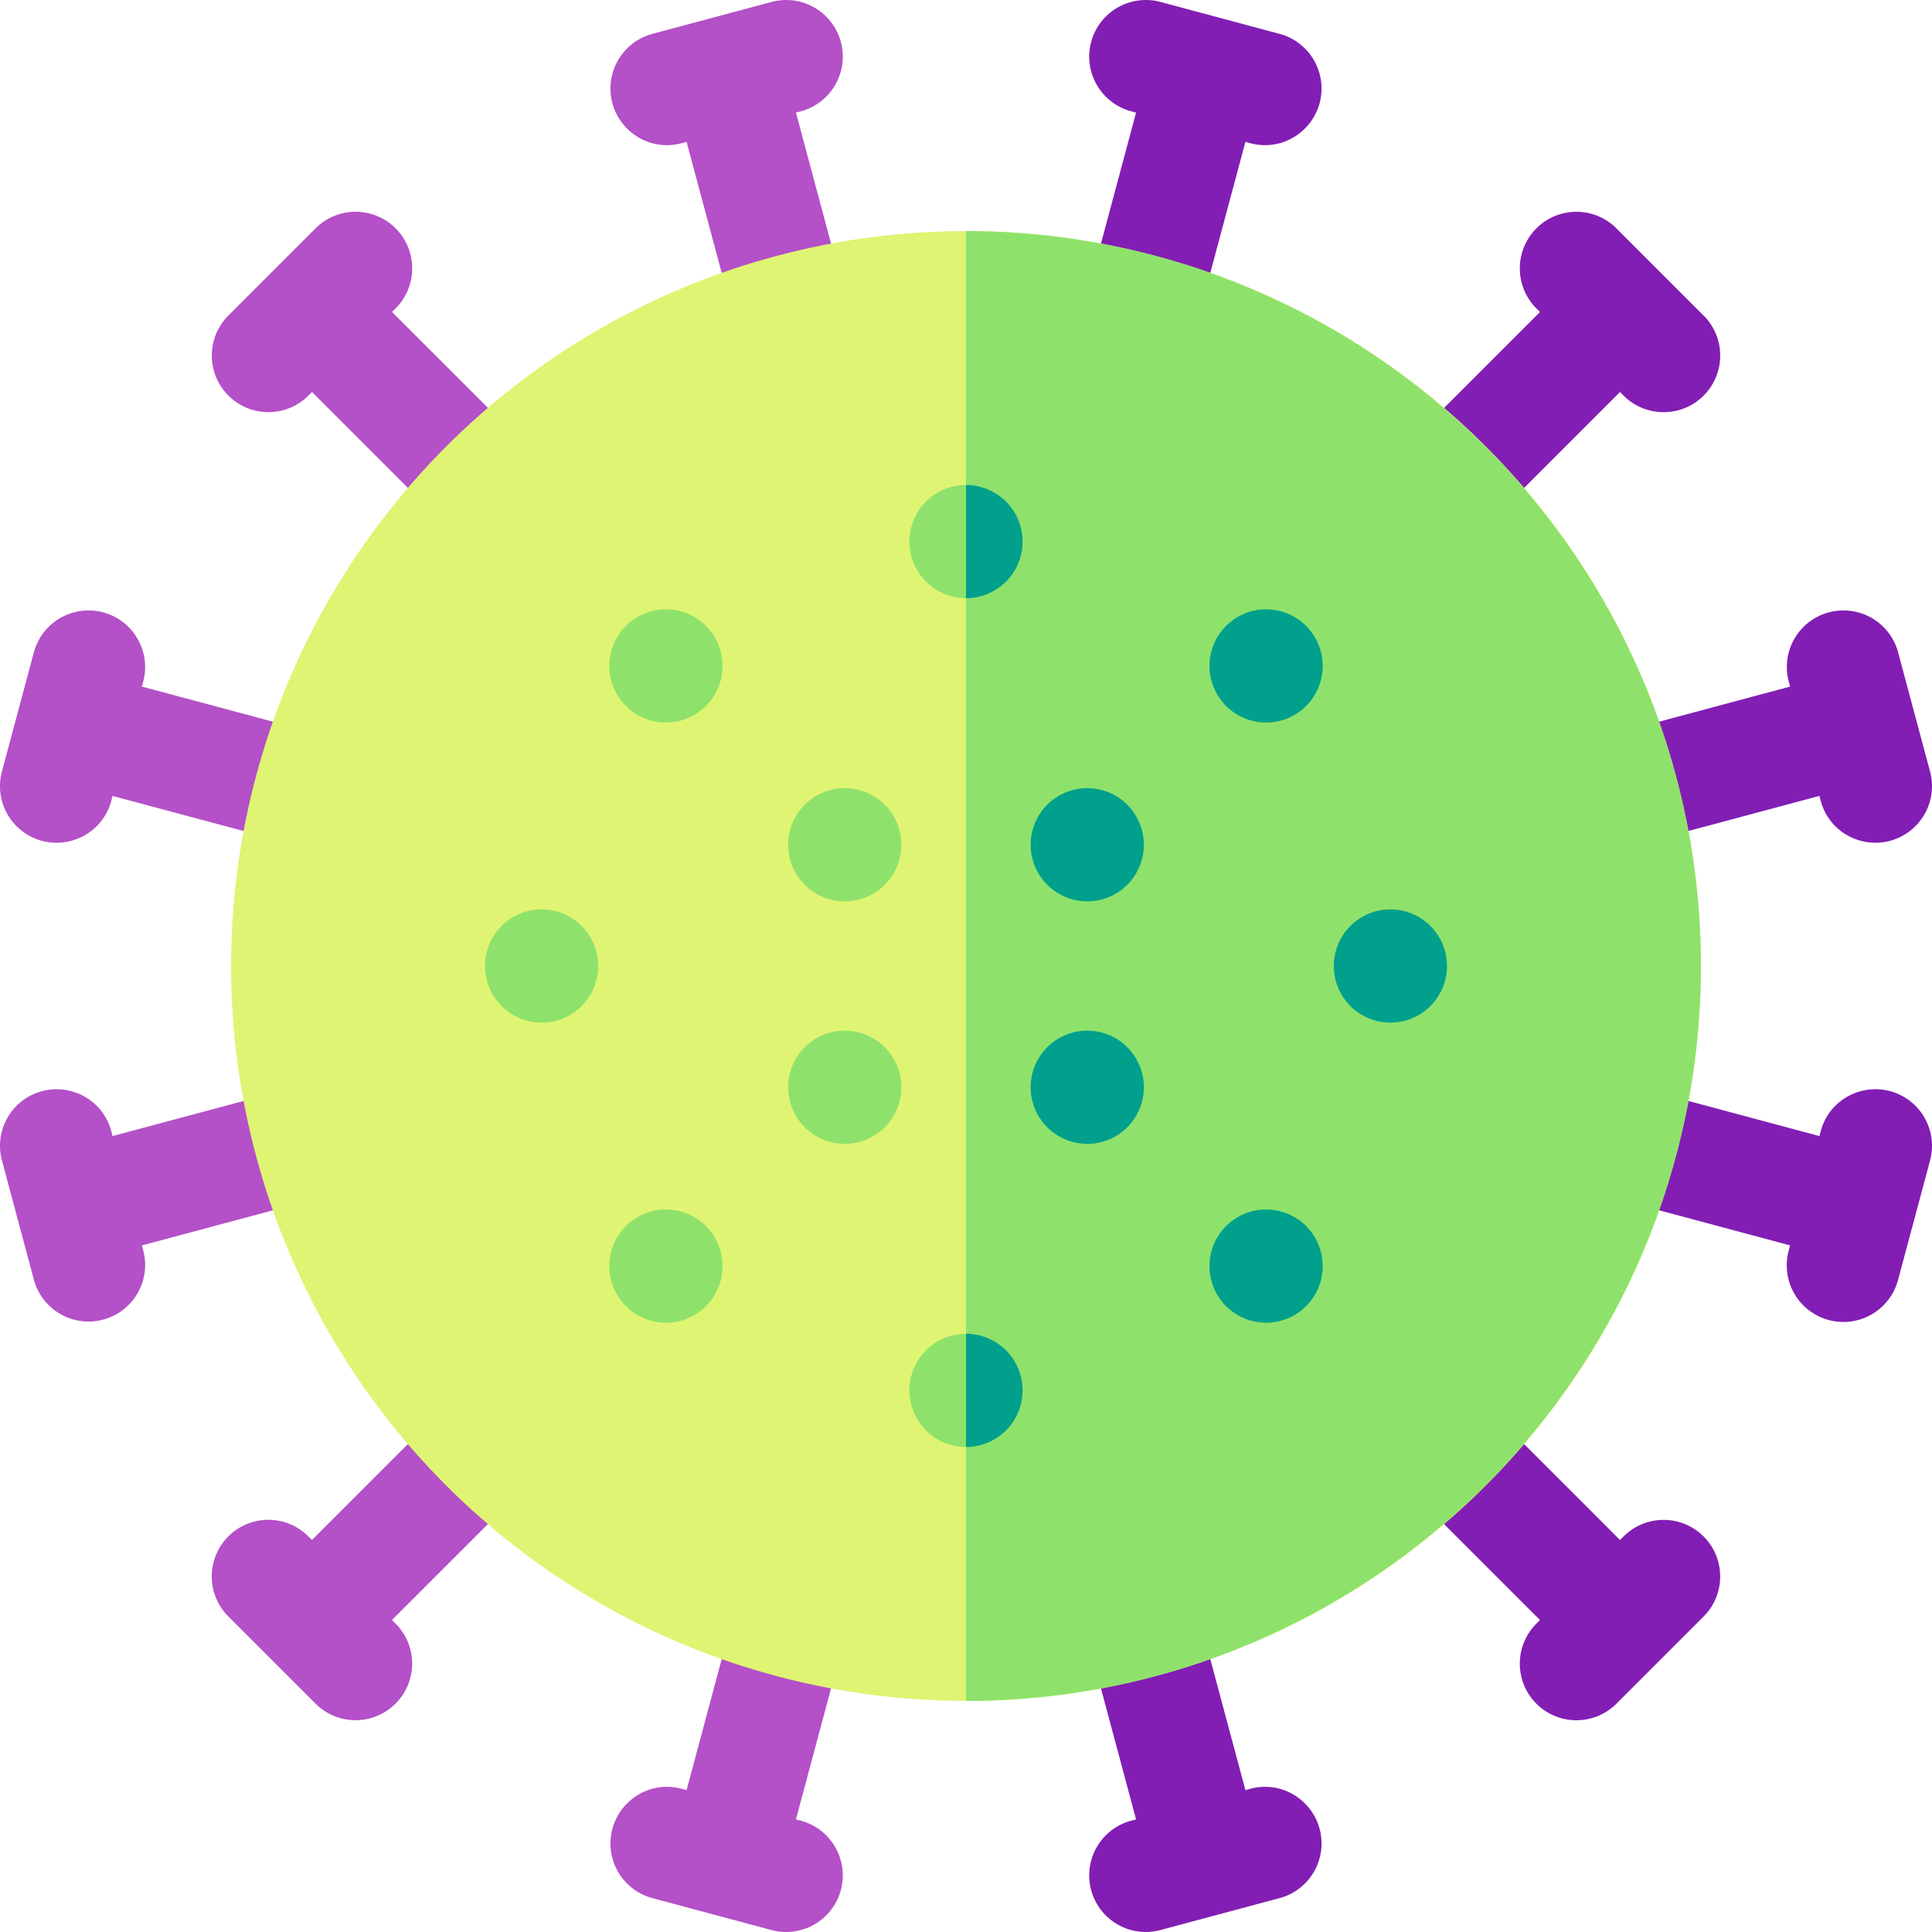 <svg xmlns="http://www.w3.org/2000/svg" height="512" width="512" xmlns:v="https://vecta.io/nano"><path d="M474.396 181.95l-48.65 13.036c-8.002 2.144-12.75 10.37-10.606 18.37 2.22 8.28 10.652 12.676 18.37 10.606l48.65-13.036.347 1.296c2.22 8.28 10.652 12.676 18.37 10.606 8.002-2.144 12.75-10.37 10.606-18.37l-8.46-31.57a15 15 0 0 0-18.371-10.606c-8.002 2.144-12.75 10.37-10.606 18.37zm26.484 107.215c-7.72-2.07-16.152 2.326-18.37 10.606l-.347 1.296-48.65-13.036c-7.72-2.07-16.152 2.326-18.37 10.606a15 15 0 0 0 10.606 18.37l48.65 13.036-.347 1.296a15 15 0 1 0 28.977 7.764l8.46-31.57a15 15 0 0 0-10.606-18.37z" fill="#821eb4"/><path d="M11.12 222.83c7.72 2.07 16.152-2.326 18.37-10.606l.347-1.296 48.65 13.036c7.72 2.07 16.152-2.326 18.37-10.606 2.144-8.002-2.604-16.227-10.606-18.37l-48.65-13.036.347-1.296c2.144-8.002-2.604-16.227-10.606-18.37a15 15 0 0 0-18.371 10.606l-8.46 31.57c-2.144 8.002 2.604 16.227 10.606 18.37z" fill="#b450c8"/><path d="M339.106 8.974l-31.57-8.46a15 15 0 0 0-18.37 10.606c-2.142 8 2.604 16.227 10.606 18.37l1.296.347-13.036 48.65a15 15 0 0 0 10.606 18.37c8.314 2.228 16.314-2.928 18.37-10.606l13.036-48.65 1.296.347c8.314 2.228 16.314-2.928 18.37-10.606a15 15 0 0 0-10.606-18.37zM393.7 139.502l35.614-35.614.95.95c5.856 5.857 15.355 5.86 21.213 0s5.858-15.355 0-21.213l-23.1-23.1c-5.857-5.858-15.355-5.858-21.213 0s-5.858 15.355 0 21.213l.95.95L372.5 118.3c-5.858 5.858-5.858 15.355 0 21.213a15 15 0 0 0 21.212-.001z" fill="#821eb4"/><path d="M210.932 29.84l1.296-.347c8.002-2.144 12.75-10.37 10.606-18.37A15 15 0 0 0 204.464.515l-31.57 8.46c-8.002 2.144-12.75 10.37-10.606 18.37 2.057 7.68 10.057 12.835 18.37 10.606l1.296-.347L195 86.254c2.057 7.68 10.057 12.835 18.37 10.606 8.002-2.144 12.75-10.37 10.606-18.37zM103.888 82.676l.95-.95c5.858-5.858 5.858-15.355 0-21.213s-15.355-5.858-21.213 0l-23.1 23.1c-5.858 5.858-5.858 15.355 0 21.213s15.357 5.857 21.213 0l.95-.95 35.614 35.614c5.858 5.86 15.357 5.857 21.213 0s5.858-15.355 0-21.213zm-66.284 247.37l48.65-13.036c8.002-2.144 12.75-10.37 10.606-18.37-2.22-8.28-10.652-12.676-18.37-10.606L29.84 301.07l-.347-1.296c-2.22-8.28-10.652-12.676-18.37-10.606C3.12 291.3-1.63 299.535.515 307.537l8.46 31.57a15 15 0 0 0 18.371 10.606c8.002-2.144 12.75-10.37 10.606-18.37z" fill="#b450c8"/><path d="M331.34 474.048l-1.296.347-13.036-48.65c-2.057-7.68-10.057-12.835-18.37-10.606-8.002 2.144-12.75 10.37-10.606 18.37l13.036 48.65-1.296.347c-8.002 2.144-12.75 10.37-10.606 18.37s10.368 12.75 18.37 10.606l31.57-8.46c8.002-2.144 12.75-10.37 10.606-18.37-2.057-7.678-10.057-12.834-18.37-10.606zm98.933-66.885l-.95.95L393.71 372.5c-5.858-5.86-15.357-5.857-21.213 0s-5.858 15.355 0 21.213l35.614 35.614-.95.95c-5.858 5.858-5.858 15.355 0 21.213s15.355 5.858 21.213 0l23.1-23.1c5.858-5.858 5.858-15.355 0-21.213a15 15 0 0 0-21.212-.001z" fill="#821eb4"/><path d="M213.36 415.14c-8.314-2.228-16.314 2.928-18.37 10.606l-13.036 48.65-1.296-.347c-8.314-2.228-16.314 2.928-18.37 10.606a15 15 0 0 0 10.606 18.37l31.57 8.46a15 15 0 0 0 18.37-10.606c2.142-8-2.604-16.227-10.606-18.37l-1.296-.347 13.036-48.65a15 15 0 0 0-10.606-18.37zm-95.07-42.642l-35.614 35.614-.95-.95c-5.856-5.857-15.355-5.86-21.213 0s-5.858 15.355 0 21.213l23.1 23.1c5.857 5.858 15.355 5.858 21.213 0s5.858-15.355 0-21.213l-.95-.95L139.5 393.7c5.858-5.858 5.858-15.355 0-21.213a15 15 0 0 0-21.212.001z" fill="#b450c8"/><circle cx="256" cy="256" fill="#dff473" r="194.757"/><path d="M256 450.757V61.243c107.39 0 194.757 87.368 194.757 194.757S363.39 450.757 256 450.757z" fill="#8ee26b"/><g fill-rule="evenodd"><g fill="#8ee26b"><circle cx="256" cy="143.533" r="15"/><circle cx="256" cy="368.467" r="15"/><circle cx="223.867" cy="288.133" r="15"/></g><g fill="#00a08c"><circle cx="288.133" cy="288.133" r="15"/><circle cx="288.133" cy="223.867" r="15"/></g><circle cx="223.867" cy="223.867" fill="#8ee26b" r="15"/><circle cx="368.467" cy="256" fill="#00a08c" r="15"/><circle cx="143.533" cy="256" fill="#8ee26b" r="15"/><circle cx="335.526" cy="176.478" fill="#00a08c" r="15"/><circle cx="176.474" cy="335.53" fill="#8ee26b" r="15"/><circle cx="335.526" cy="335.53" fill="#00a08c" r="15"/><circle cx="176.474" cy="176.478" fill="#8ee26b" r="15"/></g><path d="M271 368.467a15.01 15.01 0 0 0-15-15v30a15.01 15.01 0 0 0 15-15zm0-224.934a15.01 15.01 0 0 0-15-15v30a15.01 15.01 0 0 0 15-15z" fill="#00a08c"/></svg>
